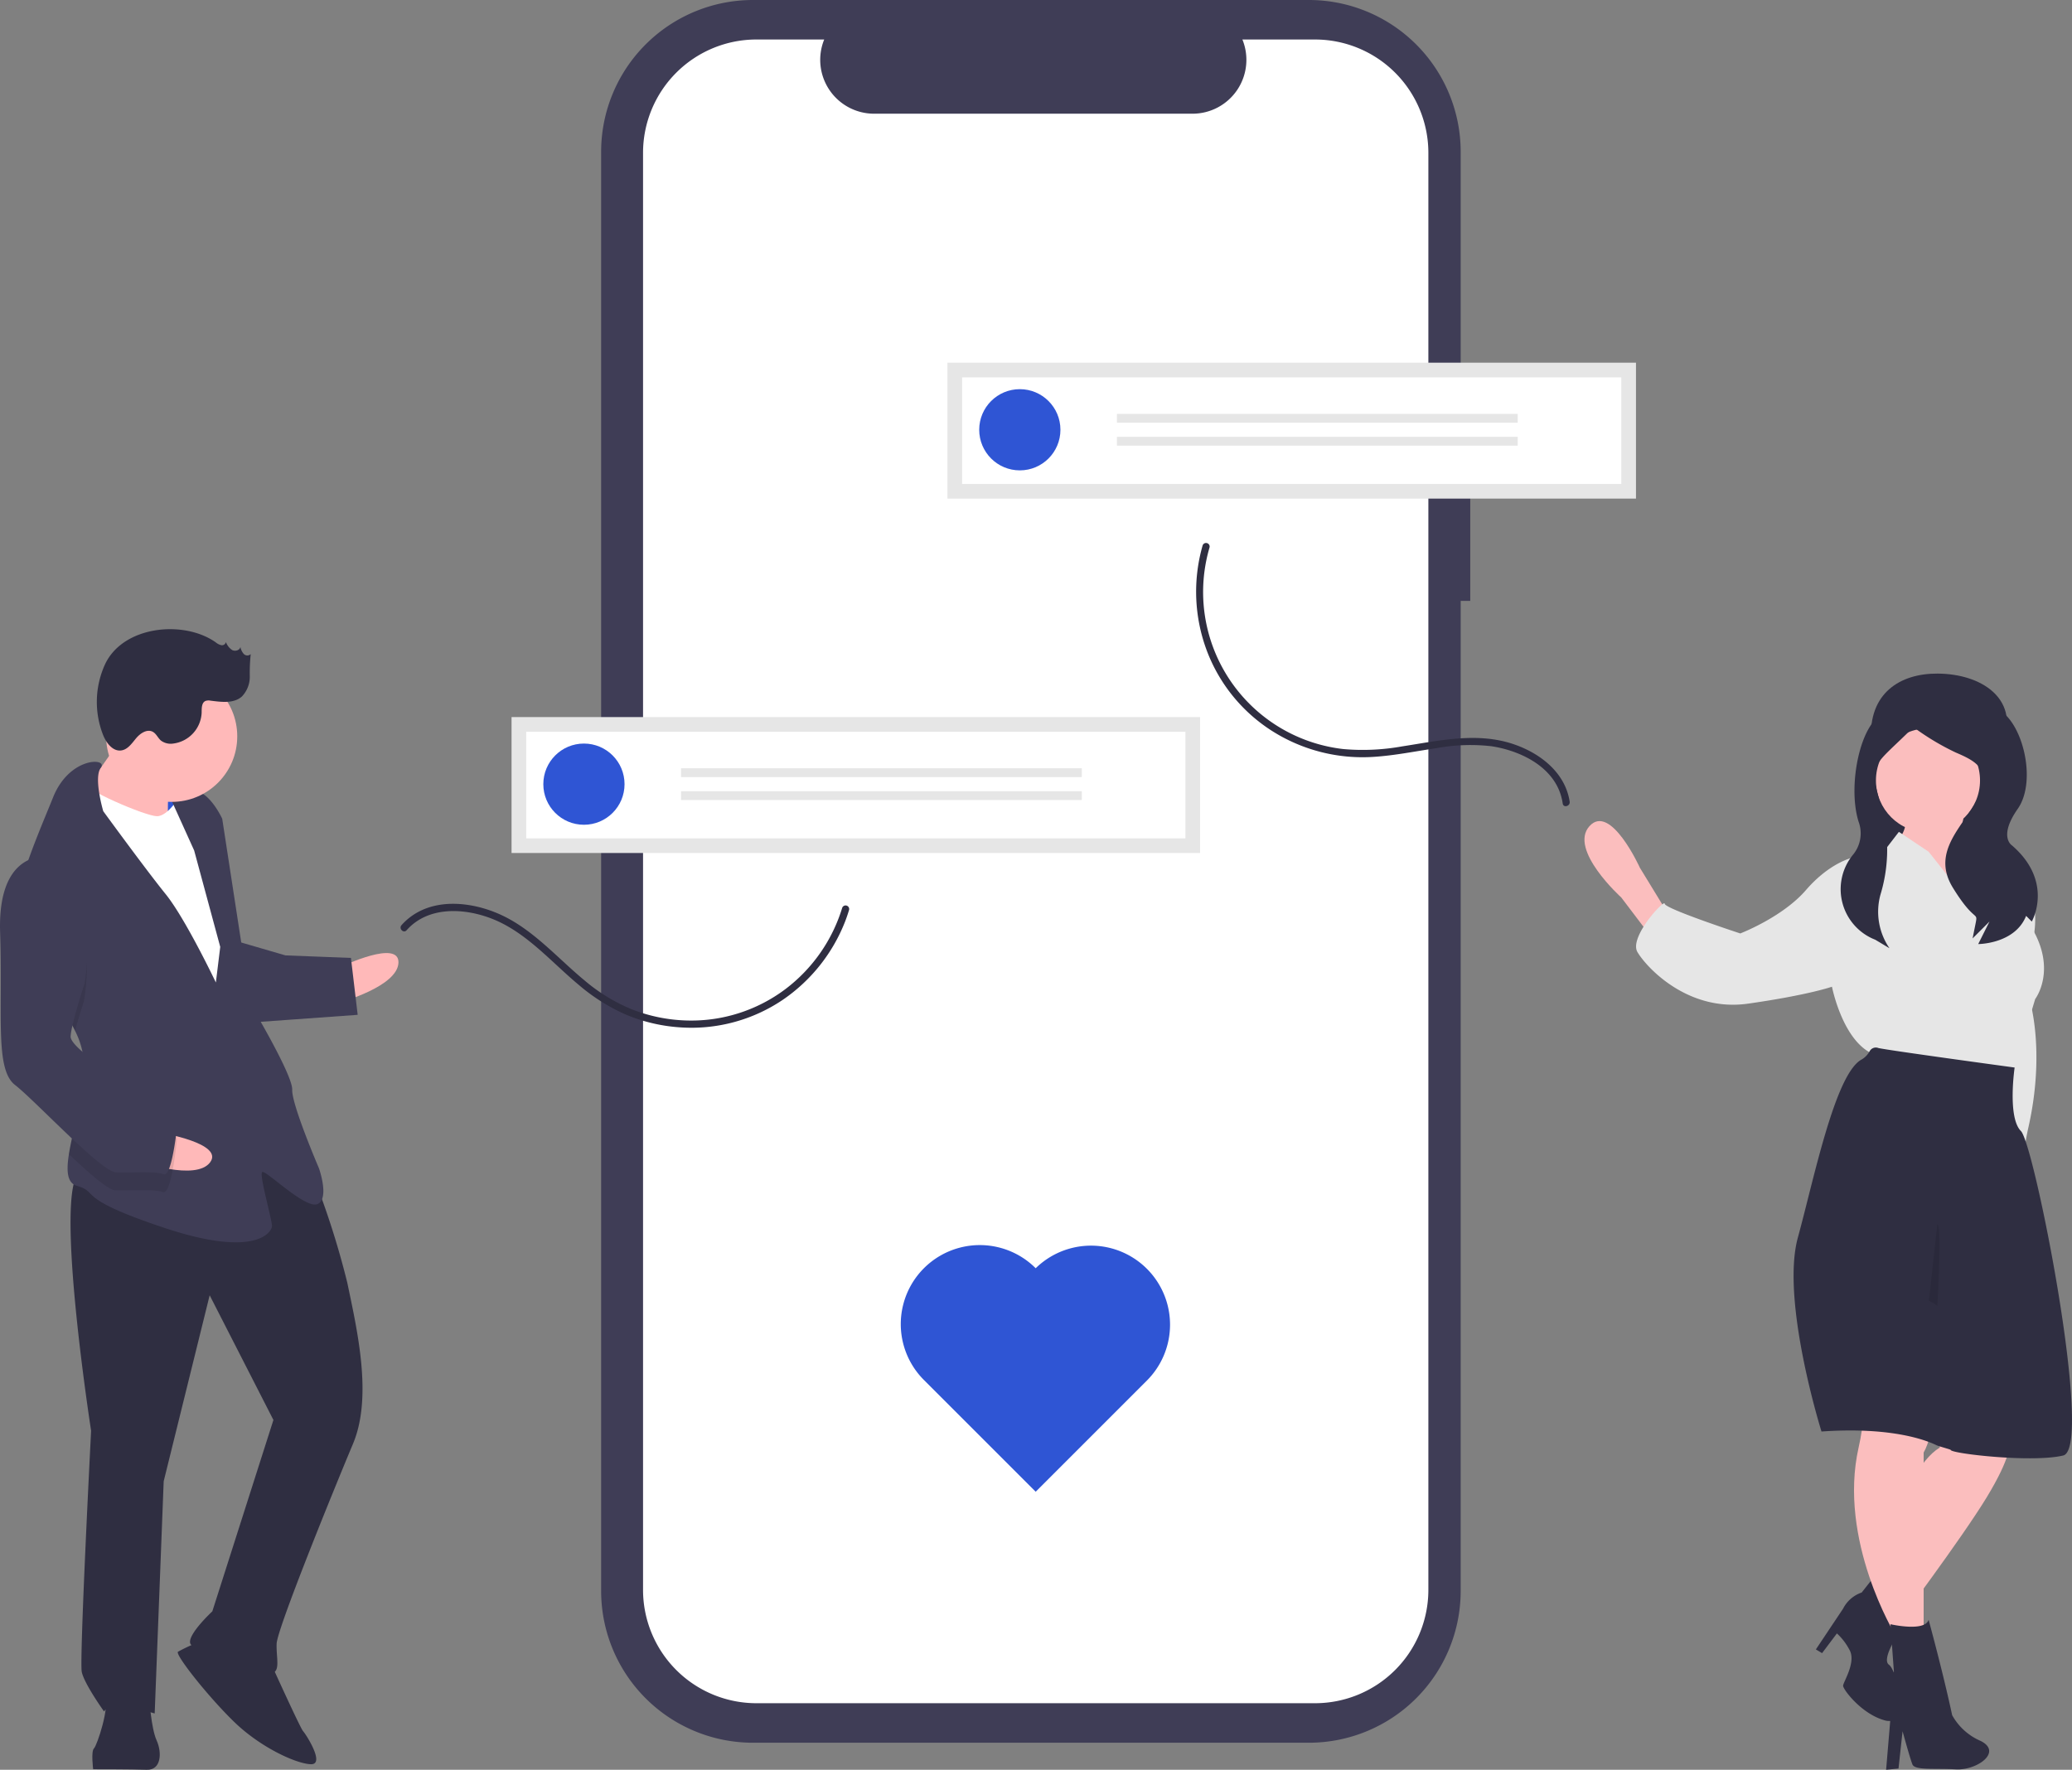 <svg xmlns="http://www.w3.org/2000/svg" width="292.524" height="249.904" viewBox="0 0 292.524 249.904">
  <rect x="0" y="0" width="292.524" height="249.904" fill="#808080" stroke="none"/>
  <g id="dating" transform="translate(0 0)">
    <path id="Path_18915" data-name="Path 18915" d="M541.129,138.934h-1.352v-37.04a21.438,21.438,0,0,0-21.438-21.438H439.865a21.438,21.438,0,0,0-21.438,21.438V305.1a21.438,21.438,0,0,0,21.438,21.438h78.474A21.438,21.438,0,0,0,539.777,305.1V165.3h1.352Z" transform="translate(-333.559 -80.456)" fill="#3f3d56"/>
    <path id="Path_18916" data-name="Path 18916" d="M530.783,96.951H520.539A7.606,7.606,0,0,1,513.5,107.43H468.54A7.606,7.606,0,0,1,461.5,96.951h-9.568a16.009,16.009,0,0,0-16.009,16.009V315.867a16.009,16.009,0,0,0,16.01,16.009h78.852a16.009,16.009,0,0,0,16.009-16.009h0V112.961a16.009,16.009,0,0,0-16.009-16.009Z" transform="translate(-345.138 -91.374)" fill="#fff"/>
    <path id="Path_18917" data-name="Path 18917" d="M967.391,371.134c-1.657,4.907-4.2,9.378-9.378,9.378s-9.087-4.207-9.378-9.378c-.373-6.608,4.079-9.406,9.378-9.378C964.272,361.787,969.359,365.31,967.391,371.134Z" transform="translate(-684.476 -266.641)" fill="#2f2e41"/>
    <rect id="Rectangle_2912" data-name="Rectangle 2912" width="18.51" height="23.446" transform="translate(264.158 104.282)" fill="#2f2e41"/>
    <path id="Path_18918" data-name="Path 18918" d="M1002.291,440.527h1.574a14.016,14.016,0,0,1,2.1,11.545c-1.749,6.647-.35,7.872-.35,7.872s2.277,7.2-.172,18.044,2.271,13.793,2.271,13.793l-4.373-8.747-2.449-23.091Z" transform="translate(-719.078 -318.779)" fill="#e6e6e6"/>
    <path id="Path_18919" data-name="Path 18919" d="M969.9,415.38s-1.4,5.6-.7,5.6,3.149,2.974,3.149,2.974l1.574,5.773-1.225,4.2-4.2-.875-5.248-5.773-1.574-1.574-1.4-5.073s1.749-2.1.525-3.848S969.9,415.38,969.9,415.38Z" transform="translate(-692.196 -302.115)" fill="#fbbebe"/>
    <path id="Path_18920" data-name="Path 18920" d="M840.676,436.248l-3.849-6.3s-4.154-9.192-7.128-5.868,4.5,10.066,4.5,10.066l3.848,5.073Z" transform="translate(-605.307 -307.415)" fill="#fbbebe"/>
    <path id="Path_18921" data-name="Path 18921" d="M972.139,614.853l-2.8,20.467s.35,1.574-3.149,7.347-12.945,18.368-12.945,18.368l-2.8-5.248s3.324-16.619,9.1-20.117l-.7-25.19Z" transform="translate(-685.691 -431.266)" fill="#fbbebe"/>
    <path id="Path_18922" data-name="Path 18922" d="M934.019,738.268l3.848,7.347s-3.149,4.421-1.924,5.3,2.8,8.747-.525,7.872-5.948-4.373-5.948-4.9,1.924-3.371.875-5.121a8.49,8.49,0,0,0-1.749-2.274l-2.095,2.785-.875-.525,3.844-5.759a4.611,4.611,0,0,1,2.624-2.274Z" transform="translate(-669.262 -515.846)" fill="#2f2e41"/>
    <path id="Path_18923" data-name="Path 18923" d="M948.268,611.949s1.359,19.348-1.615,24.421v25.19l-4.023.525s-8.125-13.336-5.151-26.456-3.07-25.149-3.07-25.149Z" transform="translate(-675.074 -431.266)" fill="#fbbebe"/>
    <circle id="Ellipse_887" data-name="Ellipse 887" cx="7.347" cy="7.347" r="7.347" transform="translate(264.844 102.856)" fill="#fbbebe"/>
    <path id="Path_18924" data-name="Path 18924" d="M899.2,439.923l-7.347-9.271-4.2-2.8-1.749,2.274-4.9,1.4s-3.149.7-6.472,4.548-9.271,6.123-9.271,6.123-10.671-3.5-10.671-4.2-5.073,4.723-3.848,6.822,7.061,8.513,15.632,7.288,11.832-2.39,11.832-2.39,1.574,8.047,6.122,9.621,19.418,2.624,19.418,2.624l3.149-10.5s3.5-4.548-1.225-11.2a43.851,43.851,0,0,0-.6-6.192,4.091,4.091,0,0,0-.8-2.03c-1.225-1.05-7.7-2.8-7.7-2.8s1.05,3.5,1.574,3.674S899.9,439.048,899.2,439.923Z" transform="translate(-619.571 -310.389)" fill="#e6e6e6"/>
    <path id="Path_18925" data-name="Path 18925" d="M920.261,572.189c8.81-.612,13.938.831,16.227,1.931.425.193,2.012.6,2.012.663,0,.525,11.512,1.844,15.885.794s-4.045-43.891-5.969-45.816-.887-8.967-.887-8.967-17.656-2.4-19.23-2.753a.989.989,0,0,0-1.235.446,3.024,3.024,0,0,1-1.2,1.209c-3.714,2.139-6.695,16.932-8.939,25.11C914.479,553.728,920.261,572.189,920.261,572.189Z" transform="translate(-663.104 -370.053)" fill="#2f2e41"/>
    <path id="Path_18926" data-name="Path 18926" d="M960.954,756.893s2.058,7.516,3.324,13.47A8.376,8.376,0,0,0,968.3,774c3.149,1.574-.534,4.189-3.508,4.014s-5.773.175-6.123-.7-1.39-4.681-1.39-4.681l-.574,5.265-1.749.175.574-6.839s-1.4-2.624.525-7l-.486-6.713S960.429,758.642,960.954,756.893Z" transform="translate(-688.675 -528.173)" fill="#2f2e41"/>
    <path id="Path_18927" data-name="Path 18927" d="M972.827,602.616a5.8,5.8,0,0,1,1.193.724c.093-1.653.628-11.651-.014-11.49Z" transform="translate(-700.503 -418.935)" opacity="0.1"/>
    <path id="Path_18928" data-name="Path 18928" d="M945.3,375.076s-.081-.453-3.264.74-5.09,10-3.5,15.171a4.738,4.738,0,0,1-.732,4.638,7.662,7.662,0,0,0,2.716,11.9q.2.086.4.17l1.989,1.193a9.1,9.1,0,0,1-1.266-7.6,21.88,21.88,0,0,0,.395-11.2c-.146-.625-.311-1.269-.5-1.927-1.591-5.569-.817-4.926,4.752-10.495a35.4,35.4,0,0,0,5.967,3.58c2.784,1.193,5.171,2.387,3.182,6.365s-6.762,7.558-3.58,12.729,3.58,3.182,3.182,5.171h0l-.4,1.989,2.387-2.387-1.591,3.182s5.171,0,6.762-3.978l.8.8s3.182-5.569-2.785-10.74c0,0-1.989-1.193.8-5.171s.646-12.53-2.934-14.121S945.3,375.076,945.3,375.076Z" transform="translate(-676.152 -274.99)" fill="#2f2e41"/>
    <rect id="Rectangle_2913" data-name="Rectangle 2913" width="7.571" height="5.889" transform="translate(21.399 117.545) rotate(-87.779)" fill="#2f55d4"/>
    <path id="Path_18929" data-name="Path 18929" d="M309.707,480.363s8.149-3.893,8.018-.531-8.214,5.575-8.214,5.575Z" transform="translate(-261.471 -343.888)" fill="#ffb9b9"/>
    <path id="Path_18930" data-name="Path 18930" d="M230.682,559.414a117.583,117.583,0,0,1,5.265,16.2c1.42,6.79,3.584,16.134.8,22.762s-10.694,26.1-10.775,28.206.678,4.236-1,4.17-10.83-2.946-11.2-4.223,3.121-4.509,3.121-4.509l8.625-27.026-9-17.607-6.491,26.267-1.271,32.784s-6.239-1.926-7.145-.277c0,0-2.8-3.9-3.151-5.594s1.32-34.045,1.32-34.045-5.727-36.844-1.1-36.664S221.406,548.951,230.682,559.414Z" transform="translate(-186.917 -394.488)" fill="#2f2e41"/>
    <path id="Path_18931" data-name="Path 18931" d="M254.67,768.56s4.265,9.426,4.669,9.863,3.183,4.754,1.082,4.672-7.064-2.379-10.716-5.888-8.468-9.589-8.031-9.993a24.807,24.807,0,0,1,3.428-1.551Z" transform="translate(-216.552 -533.978)" fill="#2f2e41"/>
    <path id="Path_18932" data-name="Path 18932" d="M214.032,788.213s.257,4.219,1.033,5.933.678,4.236-1.424,4.154-7.533-.075-7.533-.075-.323-2.538.114-2.942,2.3-6.021,1.505-7.315S214.032,788.213,214.032,788.213Z" transform="translate(-192.955 -548.399)" fill="#2f2e41"/>
    <path id="Path_18933" data-name="Path 18933" d="M207.65,384.75s-4.48,6.982-6.227,8.6,3.167,5.174,3.167,5.174l8.794,1.183s-.111-8,.342-8.826S207.65,384.75,207.65,384.75Z" transform="translate(-189.681 -281.861)" fill="#ffb9b9"/>
    <path id="Path_18934" data-name="Path 18934" d="M209.663,408s-1.812,3.3-3.493,3.232-10.377-3.77-10.749-5.047-2.88,9.149-2.88,9.149l21.279,37.447,5.19-3.587L216.5,427.212l-2.065-11.866Z" transform="translate(-184.051 -295.98)" fill="#fff"/>
    <path id="Path_18935" data-name="Path 18935" d="M181.626,436.566a11.775,11.775,0,0,1,1.305,5.523c0,.084-.007.168-.014.252-.2,3.89-1.634,8.389-2.149,11.661-.373,2.347-.267,4.06,1.107,4.463,3.33.971-.486,1.665,12.4,5.953s15.131.587,15.164-.254-1.824-7.227-1.388-7.631,6.109,5.288,7.823,4.513.2-5.044.2-5.044-3.861-8.989-3.779-11.091-5.848-12.013-5.848-12.013l-4.033-26.255s-1.551-3.428-3.636-3.929a5.165,5.165,0,0,0-3.815.694l3.489,7.712,3.681,13.613-.616,5.027s-4.281-9.006-7.093-12.482-8.807-11.707-8.807-11.707-1.4-4.723-.343-6.134-4.407-1.627-6.737,4.175c-1.235,3.075-3.239,7.662-4.5,11.932-1.119,3.783-1.648,7.319-.539,9.341C175.19,427.974,179.453,432.033,181.626,436.566Z" transform="translate(-171.04 -291.028)" fill="#3f3d56"/>
    <path id="Path_18936" data-name="Path 18936" d="M173.5,456.011c1.695,3.088,5.957,7.147,8.13,11.681.568-2.045,1.26-4.16,1.26-4.16s2.656-14.209-5.2-17.881a5.257,5.257,0,0,0-3.651,1.02C172.916,450.453,172.387,453.989,173.5,456.011Z" transform="translate(-171.04 -322.153)" opacity="0.1"/>
    <path id="Path_18937" data-name="Path 18937" d="M265.646,473.692l6.66,1.942,9.247.359.951,8.035-15.2,1.094S263.512,474.451,265.646,473.692Z" transform="translate(-232.007 -340.729)" fill="#3f3d56"/>
    <path id="Path_18938" data-name="Path 18938" d="M228.833,553.589s8.909,1.478,6.876,4.159-9.926-.138-9.926-.138Z" transform="translate(-206.053 -393.611)" fill="#ffb9b9"/>
    <path id="Path_18939" data-name="Path 18939" d="M198.352,527.964c-.2,3.89-1.634,8.389-2.149,11.661,2.838,2.686,5.537,5.055,6.554,5.095,2.1.081,5.48-.208,6.725.261s1.975-7.5,1.975-7.5a6.892,6.892,0,0,0-4.056-3.946A46.151,46.151,0,0,1,198.352,527.964Z" transform="translate(-186.475 -376.651)" opacity="0.1"/>
    <path id="Path_18940" data-name="Path 18940" d="M174.176,438.184s-7.113-1.118-6.728,10.683-.75,19.334,2.111,21.55,12.153,12.257,14.254,12.339,5.48-.208,6.725.261,1.975-7.5,1.975-7.5a6.892,6.892,0,0,0-4.056-3.946c-3.314-1.391-11.12-6.324-11.055-8.006s1.975-7.5,1.975-7.5S182.031,441.856,174.176,438.184Z" transform="translate(-167.432 -317.209)" fill="#3f3d56"/>
    <circle id="Ellipse_888" data-name="Ellipse 888" cx="9.254" cy="9.254" r="9.254" transform="translate(14.987 94.721)" fill="#ffb9b9"/>
    <path id="Path_18941" data-name="Path 18941" d="M224.664,345.076a1.786,1.786,0,0,0,.778.39.555.555,0,0,0,.643-.446,2.307,2.307,0,0,0,.883,1.132c.432.225,1.1.036,1.163-.447a2.04,2.04,0,0,0,.47.991.7.7,0,0,0,.989.033,25.407,25.407,0,0,0-.132,3.148,4.009,4.009,0,0,1-1.133,2.854c-1.157,1.007-2.9.758-4.419.568a1.34,1.34,0,0,0-.692.038c-.57.243-.544,1.036-.552,1.655a4.6,4.6,0,0,1-4.027,4.368,2.306,2.306,0,0,1-1.714-.418c-.432-.366-.653-.963-1.148-1.238-.805-.448-1.782.205-2.371.914s-1.169,1.58-2.081,1.71c-1.206.172-2.125-1.058-2.576-2.19a12.767,12.767,0,0,1,.254-9.92C211.518,342.726,220.123,341.858,224.664,345.076Z" transform="translate(-194.193 -254.364)" fill="#2f2e41"/>
    <path id="Path_18942" data-name="Path 18942" d="M335.546,461.626c3.031-3.413,8.11-3.158,12.032-1.628,4.853,1.894,8.365,6.106,12.284,9.358a26.7,26.7,0,0,0,6.715,4.216,23.79,23.79,0,0,0,7.634,1.774,23.046,23.046,0,0,0,14.434-3.888,23.926,23.926,0,0,0,8.8-11.047c.212-.547.4-1.1.569-1.665a.508.508,0,0,0-.978-.27,22.667,22.667,0,0,1-7.989,11.446,22.1,22.1,0,0,1-14.081,4.447,22.957,22.957,0,0,1-7.612-1.567,24.871,24.871,0,0,1-6.725-4.118c-3.935-3.255-7.433-7.4-12.223-9.433-3.885-1.652-8.9-2.156-12.429.581a8.474,8.474,0,0,0-1.152,1.078c-.432.487.283,1.207.717.717Z" transform="translate(-278.139 -330.274)" fill="#2f2e41"/>
    <path id="Path_18943" data-name="Path 18943" d="M719.6,343.724c-.636-4.21-4.337-6.971-8.166-8.2-5.081-1.625-10.355-.394-15.471.39a31.352,31.352,0,0,1-8.328.38A22.32,22.32,0,0,1,668.3,309.665c.126-.624.281-1.241.46-1.853a.508.508,0,0,0-.978-.27,23.706,23.706,0,0,0,.619,14.931,23.07,23.07,0,0,0,9.232,11.295,23.827,23.827,0,0,0,14.357,3.625c2.937-.193,5.826-.783,8.732-1.214a26.394,26.394,0,0,1,7.861-.28c3.872.6,8.289,2.653,9.676,6.612a8.154,8.154,0,0,1,.362,1.483c.1.643,1.075.37.978-.27Z" transform="translate(-497.995 -230.524)" fill="#2f2e41"/>
    <path id="Path_18944" data-name="Path 18944" d="M562.586,603.689a11.157,11.157,0,0,0-15.779,15.779l15.779,15.779,15.779-15.779a11.158,11.158,0,0,0-15.779-15.779Z" transform="translate(-416.368 -424.608)" fill="#2f55d4"/>
    <rect id="Rectangle_2914" data-name="Rectangle 2914" width="97.208" height="19.192" transform="translate(133.759 51.213)" fill="#e6e6e6"/>
    <path id="Path_18945" data-name="Path 18945" d="M569.15,253.1h93.064V238.048H569.15Z" transform="translate(-433.319 -184.763)" fill="#fff"/>
    <circle id="Ellipse_889" data-name="Ellipse 889" cx="5.733" cy="5.733" r="5.733" transform="translate(138.245 54.952)" fill="#2f55d4"/>
    <rect id="Rectangle_2915" data-name="Rectangle 2915" width="56.58" height="1.246" transform="translate(157.687 58.441)" fill="#e6e6e6"/>
    <rect id="Rectangle_2916" data-name="Rectangle 2916" width="56.58" height="1.246" transform="translate(157.687 61.682)" fill="#e6e6e6"/>
    <rect id="Rectangle_2917" data-name="Rectangle 2917" width="97.208" height="19.192" transform="translate(72.22 101.255)" fill="#e6e6e6"/>
    <path id="Path_18946" data-name="Path 18946" d="M387.15,401.1h93.064V386.048H387.15Z" transform="translate(-312.858 -282.72)" fill="#fff"/>
    <circle id="Ellipse_890" data-name="Ellipse 890" cx="5.733" cy="5.733" r="5.733" transform="translate(76.706 104.994)" fill="#2f55d4"/>
    <rect id="Rectangle_2918" data-name="Rectangle 2918" width="56.58" height="1.246" transform="translate(96.148 108.484)" fill="#e6e6e6"/>
    <rect id="Rectangle_2919" data-name="Rectangle 2919" width="56.58" height="1.246" transform="translate(96.148 111.724)" fill="#e6e6e6"/>
  </g>
</svg>
